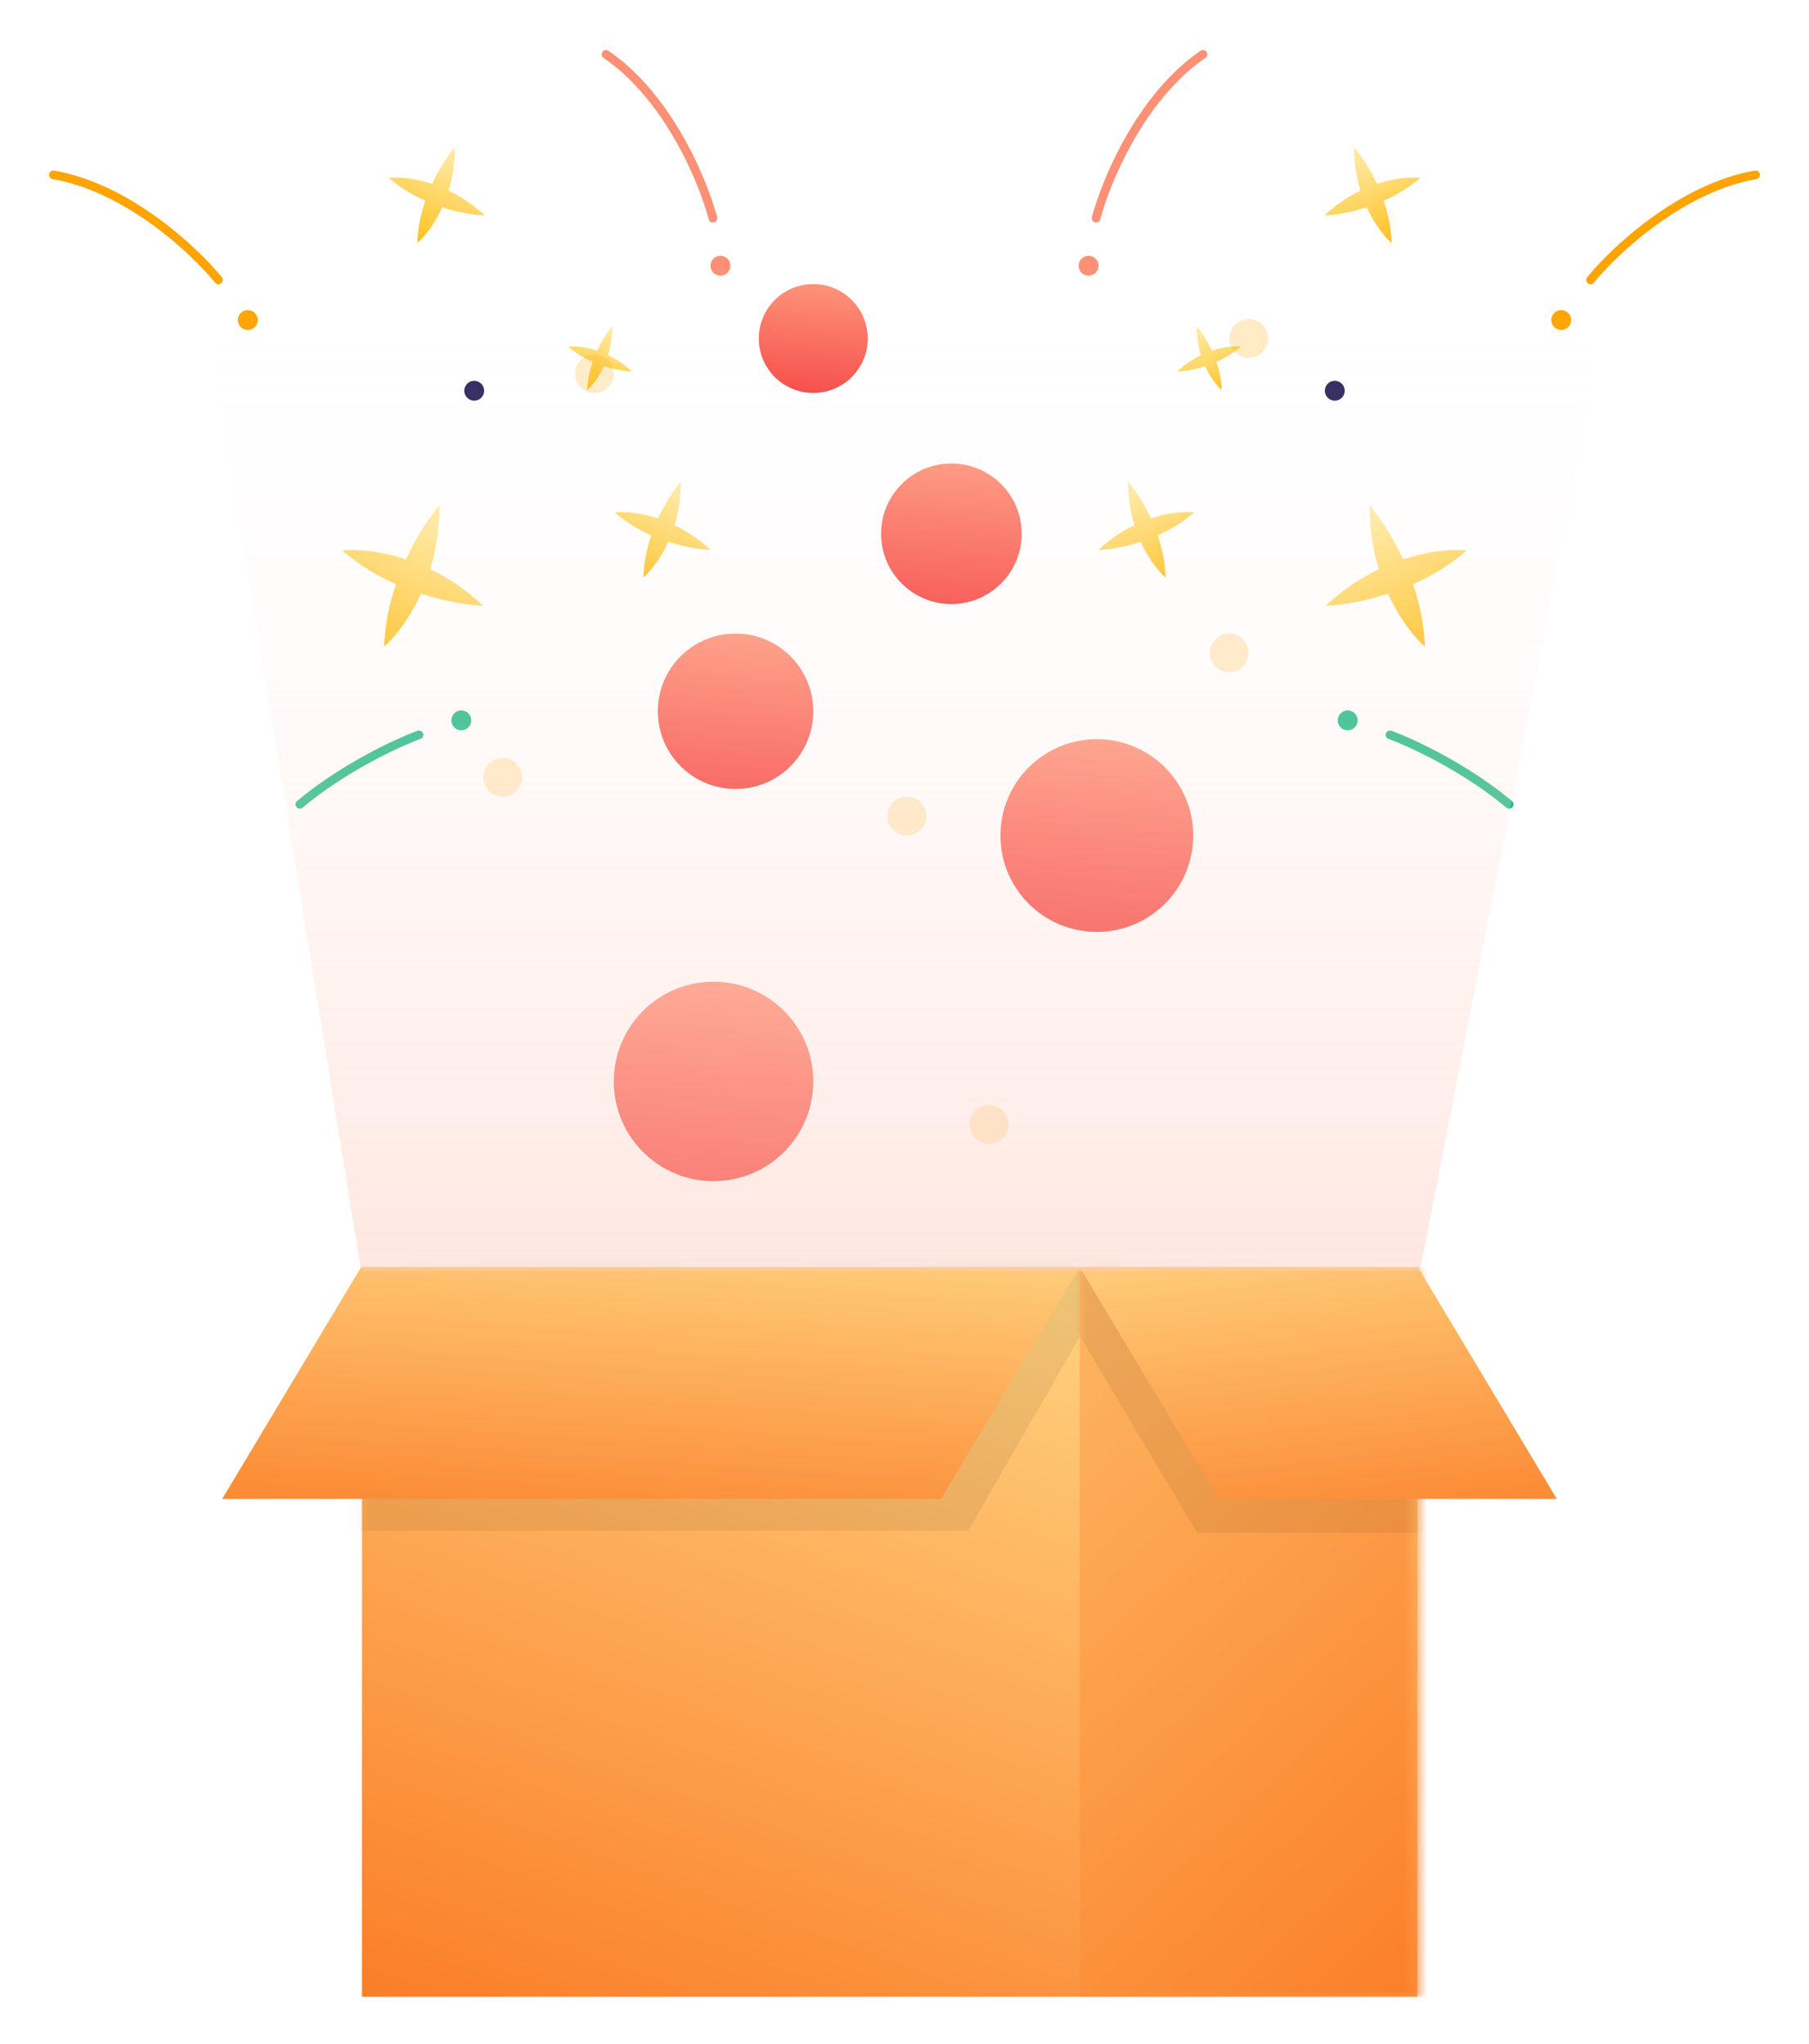 <svg width="154" height="174" viewBox="0 0 154 174" fill="none" xmlns="http://www.w3.org/2000/svg">
<g filter="url(#filter0_d)">
<path fill-rule="evenodd" clip-rule="evenodd" d="M56.025 40.138C56.681 38.712 57.451 37.605 57.959 37.021C57.969 38.398 57.757 39.634 57.428 40.707C58.44 41.195 59.491 41.879 60.495 42.821C59.721 42.798 58.386 42.61 56.893 42.124C56.205 43.641 55.335 44.689 54.765 45.177C54.804 43.9 55.072 42.676 55.45 41.572C54.383 41.1 53.302 40.466 52.339 39.627C53.084 39.54 54.444 39.613 56.025 40.138Z" fill="url(#paint0_linear)"/>
<path fill-rule="evenodd" clip-rule="evenodd" d="M50.833 25.855C51.27 24.906 51.782 24.169 52.121 23.78C52.128 24.697 51.986 25.52 51.767 26.234C52.441 26.559 53.14 27.014 53.809 27.641C53.294 27.626 52.405 27.501 51.411 27.177C50.953 28.187 50.374 28.885 49.995 29.209C50.021 28.359 50.199 27.545 50.451 26.81C49.741 26.495 49.021 26.074 48.38 25.515C48.876 25.457 49.781 25.506 50.833 25.855Z" fill="url(#paint1_linear)"/>
<path fill-rule="evenodd" clip-rule="evenodd" d="M36.783 11.658C37.439 10.232 38.209 9.125 38.717 8.541C38.727 9.918 38.515 11.153 38.186 12.227C39.197 12.715 40.248 13.398 41.253 14.341C40.479 14.318 39.144 14.13 37.651 13.644C36.963 15.161 36.093 16.209 35.523 16.697C35.562 15.42 35.83 14.196 36.208 13.092C35.141 12.619 34.06 11.986 33.097 11.147C33.842 11.059 35.202 11.133 36.783 11.658Z" fill="url(#paint2_linear)"/>
<path fill-rule="evenodd" clip-rule="evenodd" d="M34.556 43.623C35.523 41.525 36.654 39.896 37.402 39.037C37.417 41.063 37.105 42.881 36.621 44.461C38.109 45.178 39.655 46.184 41.133 47.57C39.994 47.536 38.03 47.26 35.834 46.545C34.822 48.777 33.542 50.319 32.703 51.036C32.76 49.157 33.155 47.357 33.71 45.733C32.141 45.038 30.551 44.105 29.134 42.871C30.23 42.743 32.23 42.85 34.556 43.623Z" fill="url(#paint3_linear)"/>
<circle cx="40.369" cy="29.267" r="0.847" transform="rotate(21.387 40.369 29.267)" fill="#2F235A"/>
<circle cx="61.33" cy="18.623" r="0.847" transform="rotate(21.387 61.33 18.623)" fill="#FE9076"/>
<circle cx="21.095" cy="23.247" r="0.847" transform="rotate(21.387 21.095 23.247)" fill="#FFA400"/>
<circle cx="39.272" cy="57.332" r="0.847" transform="rotate(21.387 39.272 57.332)" fill="#23BB86"/>
<path d="M60.687 14.577C59.863 11.431 56.89 4.237 51.588 0.626" stroke="#FE9076" stroke-width="0.737" stroke-linecap="round"/>
<path d="M18.596 19.832C16.547 17.308 10.868 11.984 4.548 10.885" stroke="#FFA400" stroke-width="0.737" stroke-linecap="round"/>
<path d="M35.67 58.563C33.854 59.225 29.282 61.335 25.524 64.479" stroke="#23BB86" stroke-width="0.737" stroke-linecap="round"/>
<path fill-rule="evenodd" clip-rule="evenodd" d="M97.975 40.138C97.319 38.712 96.549 37.605 96.041 37.021C96.031 38.398 96.243 39.634 96.572 40.707C95.561 41.195 94.509 41.879 93.505 42.821C94.279 42.798 95.614 42.61 97.107 42.124C97.795 43.641 98.665 44.689 99.235 45.177C99.196 43.9 98.928 42.676 98.55 41.572C99.617 41.1 100.698 40.466 101.661 39.627C100.916 39.54 99.556 39.613 97.975 40.138Z" fill="url(#paint4_linear)"/>
<path fill-rule="evenodd" clip-rule="evenodd" d="M103.167 25.855C102.729 24.906 102.217 24.169 101.879 23.78C101.872 24.697 102.014 25.52 102.233 26.234C101.559 26.559 100.86 27.014 100.191 27.641C100.706 27.626 101.595 27.501 102.589 27.177C103.047 28.187 103.626 28.885 104.005 29.209C103.979 28.359 103.801 27.545 103.549 26.81C104.259 26.495 104.979 26.074 105.62 25.515C105.124 25.457 104.219 25.506 103.167 25.855Z" fill="url(#paint5_linear)"/>
<path fill-rule="evenodd" clip-rule="evenodd" d="M117.217 11.658C116.561 10.232 115.791 9.125 115.283 8.541C115.273 9.918 115.485 11.153 115.814 12.227C114.803 12.715 113.752 13.398 112.747 14.341C113.521 14.318 114.856 14.13 116.349 13.644C117.037 15.161 117.907 16.209 118.477 16.697C118.438 15.42 118.17 14.196 117.792 13.092C118.859 12.619 119.94 11.986 120.903 11.147C120.158 11.059 118.798 11.133 117.217 11.658Z" fill="url(#paint6_linear)"/>
<path fill-rule="evenodd" clip-rule="evenodd" d="M119.444 43.623C118.477 41.525 117.346 39.896 116.598 39.037C116.583 41.063 116.895 42.881 117.379 44.461C115.891 45.178 114.345 46.184 112.867 47.57C114.006 47.536 115.97 47.26 118.166 46.545C119.178 48.777 120.458 50.319 121.297 51.036C121.24 49.157 120.845 47.357 120.29 45.733C121.859 45.038 123.449 44.105 124.866 42.871C123.77 42.743 121.77 42.85 119.444 43.623Z" fill="url(#paint7_linear)"/>
<circle r="0.847" transform="matrix(-0.931 0.365 0.365 0.931 113.631 29.267)" fill="#2F235A"/>
<circle r="0.847" transform="matrix(-0.931 0.365 0.365 0.931 92.67 18.623)" fill="#FE9076"/>
<circle r="0.847" transform="matrix(-0.931 0.365 0.365 0.931 132.905 23.247)" fill="#FFA400"/>
<circle r="0.847" transform="matrix(-0.931 0.365 0.365 0.931 114.728 57.332)" fill="#23BB86"/>
<path d="M93.314 14.577C94.137 11.431 97.11 4.237 102.412 0.626" stroke="#FE9076" stroke-width="0.737" stroke-linecap="round"/>
<path d="M135.404 19.832C137.453 17.308 143.132 11.984 149.452 10.885" stroke="#FFA400" stroke-width="0.737" stroke-linecap="round"/>
<path d="M118.33 58.563C120.146 59.225 124.717 61.335 128.476 64.479" stroke="#23BB86" stroke-width="0.737" stroke-linecap="round"/>
<rect x="30.815" y="103.89" width="89.85" height="62.11" fill="url(#paint8_linear)"/>
<mask id="mask0" mask-type="alpha" maskUnits="userSpaceOnUse" x="30" y="103" width="91" height="64">
<rect x="30.815" y="103.89" width="89.85" height="62.11" fill="#C4C4C4"/>
</mask>
<g mask="url(#mask0)">
<path d="M35.067 102.309L96.249 102.309L82.42 126.32L21.238 126.32L35.067 102.309Z" fill="black" fill-opacity="0.07"/>
<rect x="91.917" y="103.89" width="89.85" height="62.11" fill="url(#paint9_linear)"/>
</g>
<path d="M30.736 103.89L91.918 103.89L80.1 123.612L18.918 123.612L30.736 103.89Z" fill="url(#paint10_linear)"/>
<mask id="mask1" mask-type="alpha" maskUnits="userSpaceOnUse" x="91" y="103" width="30" height="64">
<rect x="91.918" y="103.89" width="28.748" height="62.11" fill="#C4C4C4"/>
</mask>
<g mask="url(#mask1)">
<path d="M117.166 103.787L88.373 103.787L101.902 126.494L130.695 126.494L117.166 103.787Z" fill="black" fill-opacity="0.07"/>
</g>
<path d="M120.711 103.89L91.918 103.89L103.736 123.612L132.529 123.612L120.711 103.89Z" fill="url(#paint11_linear)"/>
<circle cx="60.743" cy="88.07" r="8.491" fill="url(#paint12_linear)"/>
<circle cx="93.373" cy="67.137" r="8.205" fill="url(#paint13_linear)"/>
<circle cx="62.618" cy="56.554" r="6.616" fill="url(#paint14_linear)"/>
<circle cx="80.991" cy="41.444" r="5.985" fill="url(#paint15_linear)"/>
<circle cx="69.234" cy="24.821" r="4.636" fill="url(#paint16_linear)"/>
<circle cx="77.201" cy="65.487" r="1.65" fill="#FFA800" fill-opacity="0.23"/>
<circle cx="104.642" cy="51.587" r="1.65" fill="#FFA800" fill-opacity="0.23"/>
<circle cx="106.292" cy="24.821" r="1.65" fill="#FFA800" fill-opacity="0.23"/>
<circle cx="50.602" cy="27.808" r="1.65" fill="#FFA800" fill-opacity="0.23"/>
<circle cx="84.201" cy="91.735" r="1.65" fill="#FFA800" fill-opacity="0.23"/>
<circle cx="42.796" cy="62.187" r="1.65" fill="#FFA800" fill-opacity="0.23"/>
<path d="M120.878 104.184H30.744L16.902 18.836H137.5L120.878 104.184Z" fill="url(#paint17_linear)"/>
</g>
<defs>
<filter id="filter0_d" x="0.179" y="0.257" width="153.641" height="173.743" filterUnits="userSpaceOnUse" color-interpolation-filters="sRGB">
<feFlood flood-opacity="0" result="BackgroundImageFix"/>
<feColorMatrix in="SourceAlpha" type="matrix" values="0 0 0 0 0 0 0 0 0 0 0 0 0 0 0 0 0 0 127 0"/>
<feOffset dy="4"/>
<feGaussianBlur stdDeviation="2"/>
<feColorMatrix type="matrix" values="0 0 0 0 0 0 0 0 0 0 0 0 0 0 0 0 0 0 0.25 0"/>
<feBlend mode="normal" in2="BackgroundImageFix" result="effect1_dropShadow"/>
<feBlend mode="normal" in="SourceGraphic" in2="effect1_dropShadow" result="shape"/>
</filter>
<linearGradient id="paint0_linear" x1="57.709" y1="37.924" x2="54.71" y2="45.582" gradientUnits="userSpaceOnUse">
<stop stop-color="#FFE89E"/>
<stop offset="1" stop-color="#FFBF1A"/>
</linearGradient>
<linearGradient id="paint1_linear" x1="51.955" y1="24.382" x2="49.958" y2="29.479" gradientUnits="userSpaceOnUse">
<stop stop-color="#FFE89E"/>
<stop offset="1" stop-color="#FFBF1A"/>
</linearGradient>
<linearGradient id="paint2_linear" x1="38.467" y1="9.444" x2="35.468" y2="17.102" gradientUnits="userSpaceOnUse">
<stop stop-color="#FFE89E"/>
<stop offset="1" stop-color="#FFBF1A"/>
</linearGradient>
<linearGradient id="paint3_linear" x1="37.035" y1="40.366" x2="32.622" y2="51.632" gradientUnits="userSpaceOnUse">
<stop stop-color="#FFE89E"/>
<stop offset="1" stop-color="#FFBF1A"/>
</linearGradient>
<linearGradient id="paint4_linear" x1="96.291" y1="37.924" x2="99.29" y2="45.582" gradientUnits="userSpaceOnUse">
<stop stop-color="#FFE89E"/>
<stop offset="1" stop-color="#FFBF1A"/>
</linearGradient>
<linearGradient id="paint5_linear" x1="102.045" y1="24.382" x2="104.042" y2="29.479" gradientUnits="userSpaceOnUse">
<stop stop-color="#FFE89E"/>
<stop offset="1" stop-color="#FFBF1A"/>
</linearGradient>
<linearGradient id="paint6_linear" x1="115.533" y1="9.444" x2="118.532" y2="17.102" gradientUnits="userSpaceOnUse">
<stop stop-color="#FFE89E"/>
<stop offset="1" stop-color="#FFBF1A"/>
</linearGradient>
<linearGradient id="paint7_linear" x1="116.965" y1="40.366" x2="121.378" y2="51.632" gradientUnits="userSpaceOnUse">
<stop stop-color="#FFE89E"/>
<stop offset="1" stop-color="#FFBF1A"/>
</linearGradient>
<linearGradient id="paint8_linear" x1="60.83" y1="92.391" x2="25.019" y2="191.023" gradientUnits="userSpaceOnUse">
<stop stop-color="#FFD481"/>
<stop offset="1" stop-color="#FA620C"/>
</linearGradient>
<linearGradient id="paint9_linear" x1="46.145" y1="99.951" x2="154.825" y2="216.09" gradientUnits="userSpaceOnUse">
<stop stop-color="#FFD481"/>
<stop offset="0.833" stop-color="#FA620C"/>
</linearGradient>
<linearGradient id="paint10_linear" x1="31.995" y1="96.841" x2="29.087" y2="138.864" gradientUnits="userSpaceOnUse">
<stop stop-color="#FFD481"/>
<stop offset="1" stop-color="#FA620C"/>
</linearGradient>
<linearGradient id="paint11_linear" x1="125.254" y1="96.841" x2="130.426" y2="138.422" gradientUnits="userSpaceOnUse">
<stop stop-color="#FFD481"/>
<stop offset="1" stop-color="#FA620C"/>
</linearGradient>
<linearGradient id="paint12_linear" x1="61.386" y1="76.777" x2="59.771" y2="99.696" gradientUnits="userSpaceOnUse">
<stop stop-color="#FF9F81"/>
<stop offset="1" stop-color="#F53838"/>
</linearGradient>
<linearGradient id="paint13_linear" x1="93.994" y1="56.224" x2="92.433" y2="78.371" gradientUnits="userSpaceOnUse">
<stop stop-color="#FF9F81"/>
<stop offset="1" stop-color="#F53838"/>
</linearGradient>
<linearGradient id="paint14_linear" x1="63.119" y1="47.754" x2="61.86" y2="65.613" gradientUnits="userSpaceOnUse">
<stop stop-color="#FF9F81"/>
<stop offset="1" stop-color="#F53838"/>
</linearGradient>
<linearGradient id="paint15_linear" x1="81.444" y1="33.484" x2="80.306" y2="49.639" gradientUnits="userSpaceOnUse">
<stop stop-color="#FF9F81"/>
<stop offset="1" stop-color="#F53838"/>
</linearGradient>
<linearGradient id="paint16_linear" x1="69.585" y1="18.654" x2="68.703" y2="31.169" gradientUnits="userSpaceOnUse">
<stop stop-color="#FF9F81"/>
<stop offset="1" stop-color="#F53838"/>
</linearGradient>
<linearGradient id="paint17_linear" x1="76.21" y1="18.836" x2="76.21" y2="200.16" gradientUnits="userSpaceOnUse">
<stop stop-color="white" stop-opacity="0"/>
<stop offset="1" stop-color="#FE9277"/>
</linearGradient>
</defs>
</svg>
